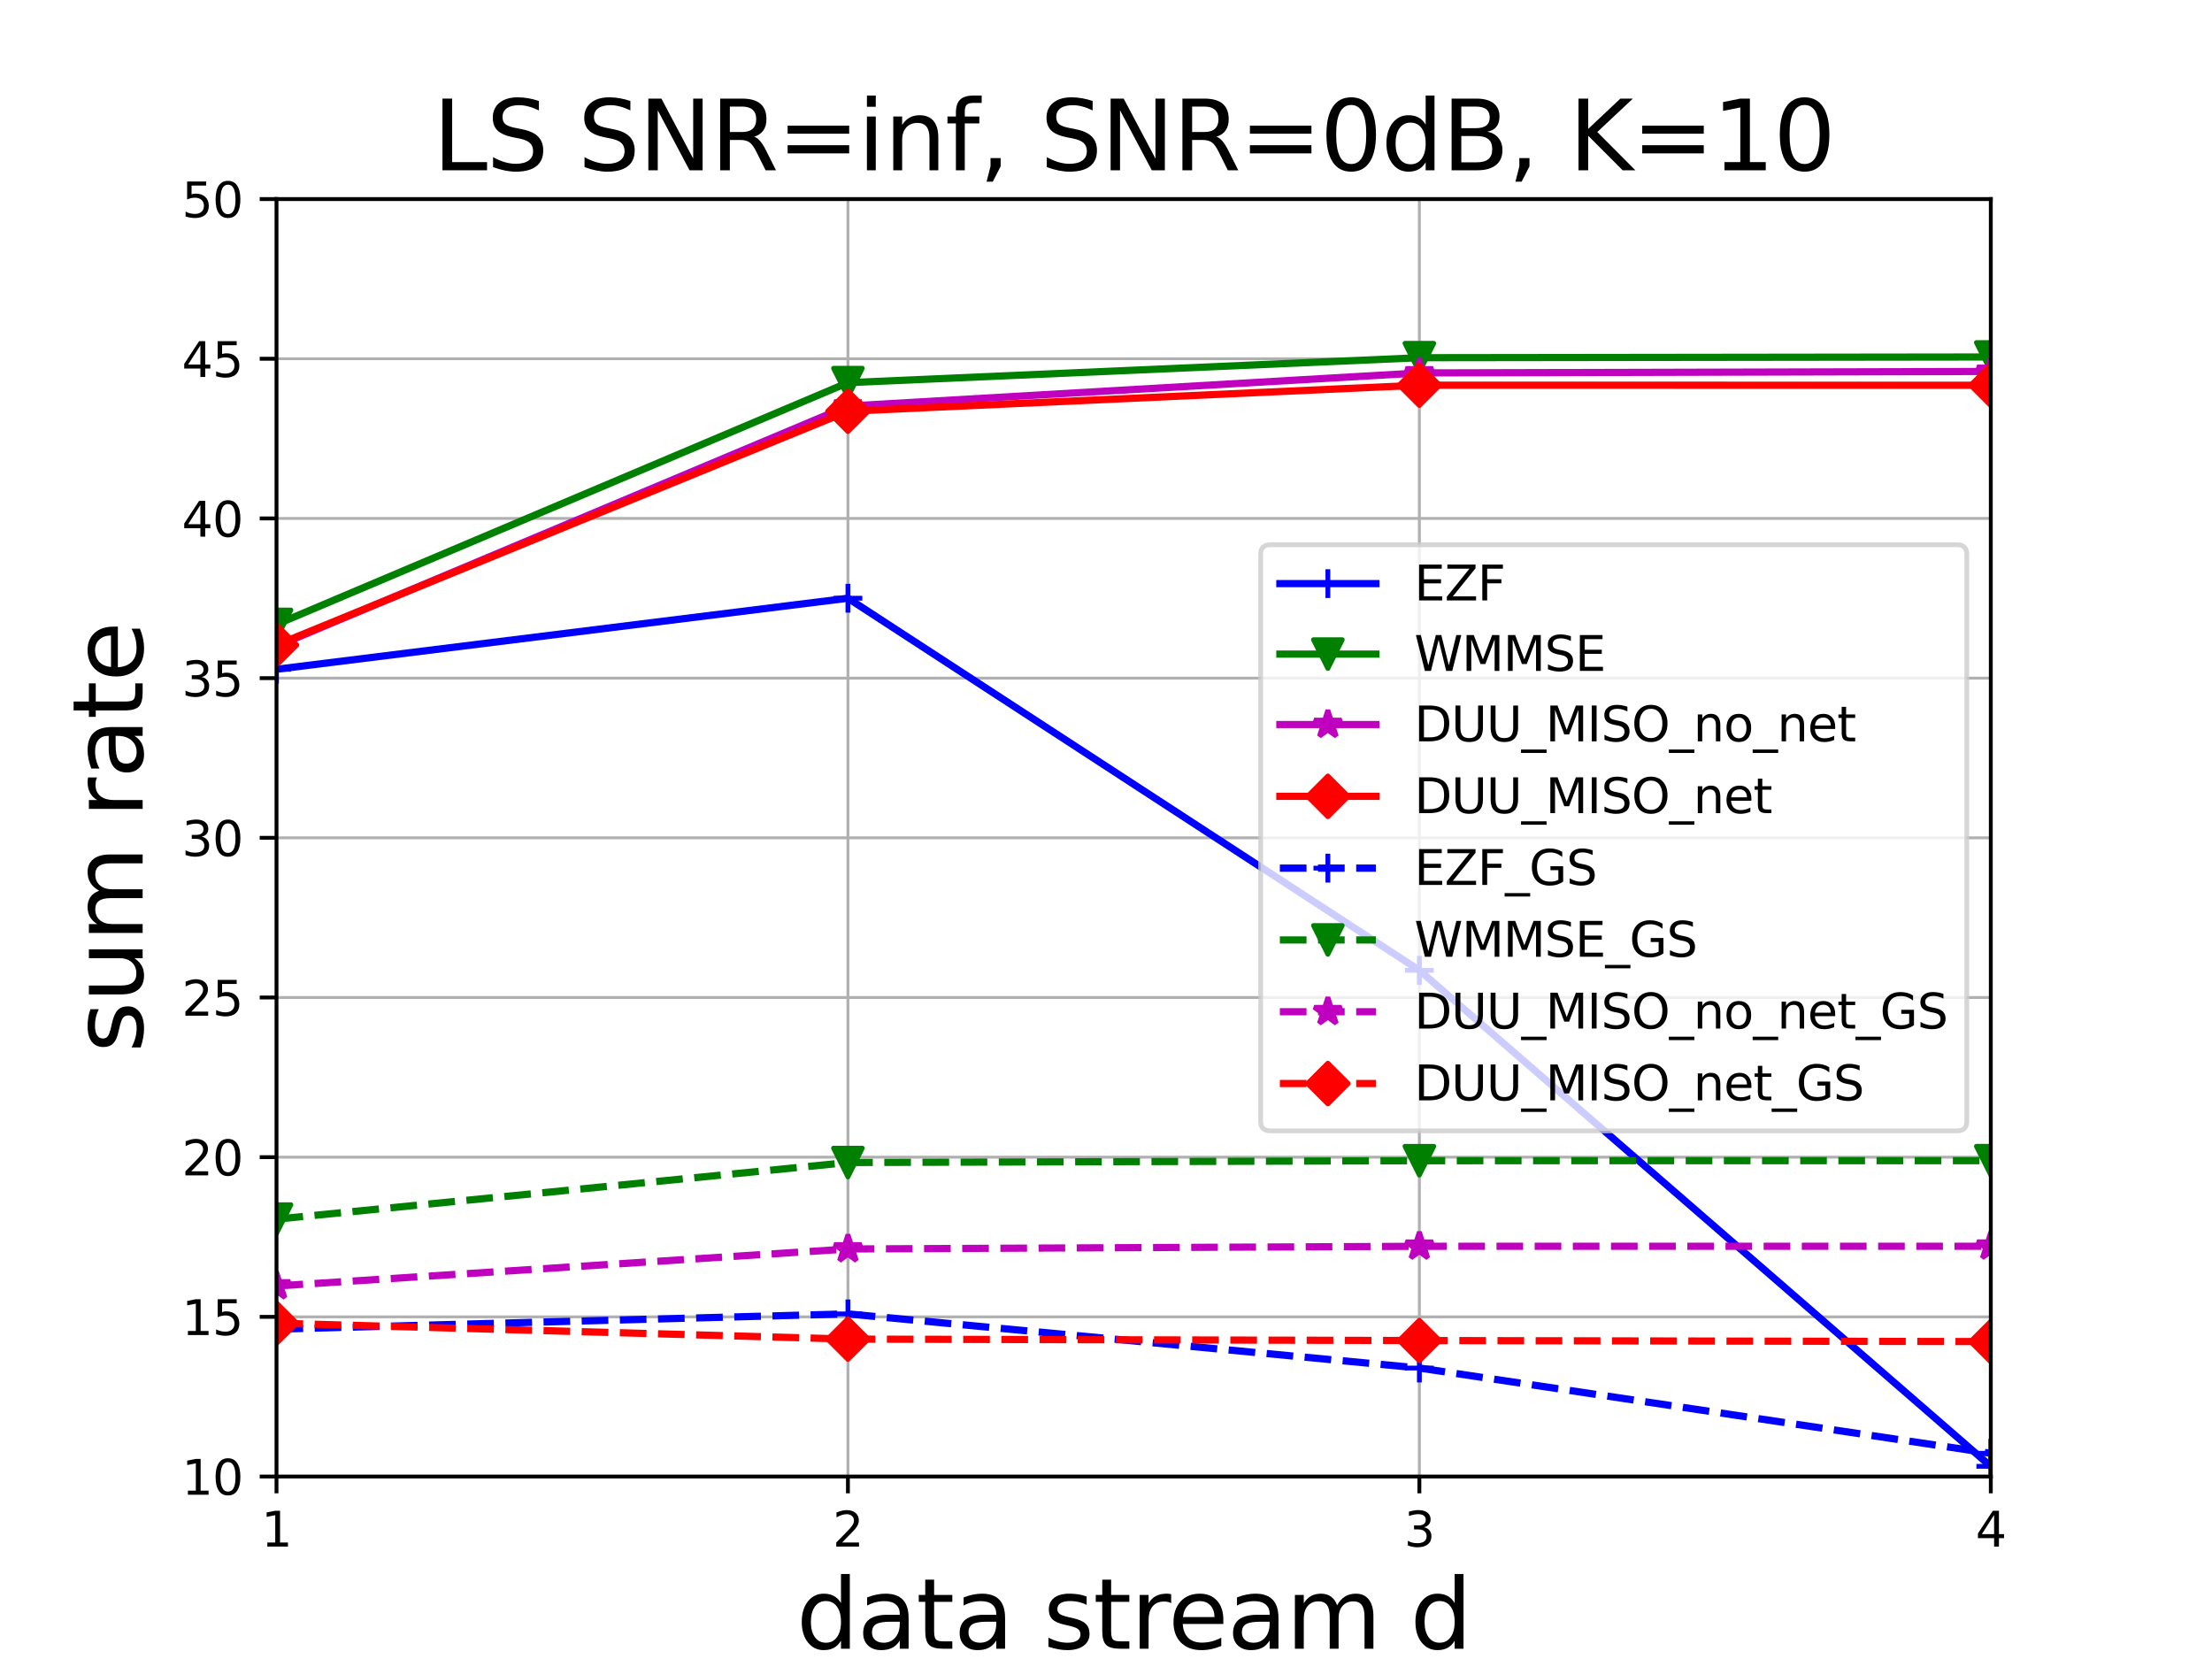 <?xml version="1.0" encoding="utf-8" standalone="no"?>
<!DOCTYPE svg PUBLIC "-//W3C//DTD SVG 1.1//EN"
  "http://www.w3.org/Graphics/SVG/1.1/DTD/svg11.dtd">
<svg height="345.6pt" version="1.1" viewBox="0 0 460.8 345.6" width="460.8pt" xmlns="http://www.w3.org/2000/svg" xmlns:xlink="http://www.w3.org/1999/xlink">
 <defs>
  <style type="text/css">*{stroke-linecap:butt;stroke-linejoin:round;}</style>
 </defs>
 <g id="figure_1">
  <g id="patch_1">
   <path d="M 0 345.6 
L 460.8 345.6 
L 460.8 0 
L 0 0 
z
" style="fill:#ffffff;"/>
  </g>
  <g id="axes_1">
   <g id="patch_2">
    <path d="M 57.6 307.584 
L 414.72 307.584 
L 414.72 41.472 
L 57.6 41.472 
z
" style="fill:#ffffff;"/>
   </g>
   <g id="matplotlib.axis_1">
    <g id="xtick_1">
     <g id="line2d_1">
      <path clip-path="url(#p58afa69b5e)" d="M 57.6 307.584 
L 57.6 41.472 
" style="fill:none;stroke:#b0b0b0;stroke-linecap:square;stroke-width:0.6;"/>
     </g>
     <g id="line2d_2">
      <defs>
       <path d="M 0 0 
L 0 3.5 
" id="m552cbff09e" style="stroke:#000000;stroke-width:0.8;"/>
      </defs>
      <g>
       <use style="stroke:#000000;stroke-width:0.8;" x="57.6" xlink:href="#m552cbff09e" y="307.584"/>
      </g>
     </g>
     <g id="text_1">
      <!-- 1 -->
      <g transform="translate(54.419 322.182)scale(0.1 -0.1)">
       <defs>
        <path d="M 794 531 
L 1825 531 
L 1825 4091 
L 703 3866 
L 703 4441 
L 1819 4666 
L 2450 4666 
L 2450 531 
L 3481 531 
L 3481 0 
L 794 0 
L 794 531 
z
" id="DejaVuSans-31" transform="scale(0.016)"/>
       </defs>
       <use xlink:href="#DejaVuSans-31"/>
      </g>
     </g>
    </g>
    <g id="xtick_2">
     <g id="line2d_3">
      <path clip-path="url(#p58afa69b5e)" d="M 176.64 307.584 
L 176.64 41.472 
" style="fill:none;stroke:#b0b0b0;stroke-linecap:square;stroke-width:0.6;"/>
     </g>
     <g id="line2d_4">
      <g>
       <use style="stroke:#000000;stroke-width:0.8;" x="176.64" xlink:href="#m552cbff09e" y="307.584"/>
      </g>
     </g>
     <g id="text_2">
      <!-- 2 -->
      <g transform="translate(173.459 322.182)scale(0.1 -0.1)">
       <defs>
        <path d="M 1228 531 
L 3431 531 
L 3431 0 
L 469 0 
L 469 531 
Q 828 903 1448 1529 
Q 2069 2156 2228 2338 
Q 2531 2678 2651 2914 
Q 2772 3150 2772 3378 
Q 2772 3750 2511 3984 
Q 2250 4219 1831 4219 
Q 1534 4219 1204 4116 
Q 875 4013 500 3803 
L 500 4441 
Q 881 4594 1212 4672 
Q 1544 4750 1819 4750 
Q 2544 4750 2975 4387 
Q 3406 4025 3406 3419 
Q 3406 3131 3298 2873 
Q 3191 2616 2906 2266 
Q 2828 2175 2409 1742 
Q 1991 1309 1228 531 
z
" id="DejaVuSans-32" transform="scale(0.016)"/>
       </defs>
       <use xlink:href="#DejaVuSans-32"/>
      </g>
     </g>
    </g>
    <g id="xtick_3">
     <g id="line2d_5">
      <path clip-path="url(#p58afa69b5e)" d="M 295.68 307.584 
L 295.68 41.472 
" style="fill:none;stroke:#b0b0b0;stroke-linecap:square;stroke-width:0.6;"/>
     </g>
     <g id="line2d_6">
      <g>
       <use style="stroke:#000000;stroke-width:0.8;" x="295.68" xlink:href="#m552cbff09e" y="307.584"/>
      </g>
     </g>
     <g id="text_3">
      <!-- 3 -->
      <g transform="translate(292.499 322.182)scale(0.1 -0.1)">
       <defs>
        <path d="M 2597 2516 
Q 3050 2419 3304 2112 
Q 3559 1806 3559 1356 
Q 3559 666 3084 287 
Q 2609 -91 1734 -91 
Q 1441 -91 1130 -33 
Q 819 25 488 141 
L 488 750 
Q 750 597 1062 519 
Q 1375 441 1716 441 
Q 2309 441 2620 675 
Q 2931 909 2931 1356 
Q 2931 1769 2642 2001 
Q 2353 2234 1838 2234 
L 1294 2234 
L 1294 2753 
L 1863 2753 
Q 2328 2753 2575 2939 
Q 2822 3125 2822 3475 
Q 2822 3834 2567 4026 
Q 2313 4219 1838 4219 
Q 1578 4219 1281 4162 
Q 984 4106 628 3988 
L 628 4550 
Q 988 4650 1302 4700 
Q 1616 4750 1894 4750 
Q 2613 4750 3031 4423 
Q 3450 4097 3450 3541 
Q 3450 3153 3228 2886 
Q 3006 2619 2597 2516 
z
" id="DejaVuSans-33" transform="scale(0.016)"/>
       </defs>
       <use xlink:href="#DejaVuSans-33"/>
      </g>
     </g>
    </g>
    <g id="xtick_4">
     <g id="line2d_7">
      <path clip-path="url(#p58afa69b5e)" d="M 414.72 307.584 
L 414.72 41.472 
" style="fill:none;stroke:#b0b0b0;stroke-linecap:square;stroke-width:0.6;"/>
     </g>
     <g id="line2d_8">
      <g>
       <use style="stroke:#000000;stroke-width:0.8;" x="414.72" xlink:href="#m552cbff09e" y="307.584"/>
      </g>
     </g>
     <g id="text_4">
      <!-- 4 -->
      <g transform="translate(411.539 322.182)scale(0.1 -0.1)">
       <defs>
        <path d="M 2419 4116 
L 825 1625 
L 2419 1625 
L 2419 4116 
z
M 2253 4666 
L 3047 4666 
L 3047 1625 
L 3713 1625 
L 3713 1100 
L 3047 1100 
L 3047 0 
L 2419 0 
L 2419 1100 
L 313 1100 
L 313 1709 
L 2253 4666 
z
" id="DejaVuSans-34" transform="scale(0.016)"/>
       </defs>
       <use xlink:href="#DejaVuSans-34"/>
      </g>
     </g>
    </g>
    <g id="text_5">
     <!-- data stream d -->
     <g transform="translate(165.893 343.459)scale(0.2 -0.2)">
      <defs>
       <path d="M 2906 2969 
L 2906 4863 
L 3481 4863 
L 3481 0 
L 2906 0 
L 2906 525 
Q 2725 213 2448 61 
Q 2172 -91 1784 -91 
Q 1150 -91 751 415 
Q 353 922 353 1747 
Q 353 2572 751 3078 
Q 1150 3584 1784 3584 
Q 2172 3584 2448 3432 
Q 2725 3281 2906 2969 
z
M 947 1747 
Q 947 1113 1208 752 
Q 1469 391 1925 391 
Q 2381 391 2643 752 
Q 2906 1113 2906 1747 
Q 2906 2381 2643 2742 
Q 2381 3103 1925 3103 
Q 1469 3103 1208 2742 
Q 947 2381 947 1747 
z
" id="DejaVuSans-64" transform="scale(0.016)"/>
       <path d="M 2194 1759 
Q 1497 1759 1228 1600 
Q 959 1441 959 1056 
Q 959 750 1161 570 
Q 1363 391 1709 391 
Q 2188 391 2477 730 
Q 2766 1069 2766 1631 
L 2766 1759 
L 2194 1759 
z
M 3341 1997 
L 3341 0 
L 2766 0 
L 2766 531 
Q 2569 213 2275 61 
Q 1981 -91 1556 -91 
Q 1019 -91 701 211 
Q 384 513 384 1019 
Q 384 1609 779 1909 
Q 1175 2209 1959 2209 
L 2766 2209 
L 2766 2266 
Q 2766 2663 2505 2880 
Q 2244 3097 1772 3097 
Q 1472 3097 1187 3025 
Q 903 2953 641 2809 
L 641 3341 
Q 956 3463 1253 3523 
Q 1550 3584 1831 3584 
Q 2591 3584 2966 3190 
Q 3341 2797 3341 1997 
z
" id="DejaVuSans-61" transform="scale(0.016)"/>
       <path d="M 1172 4494 
L 1172 3500 
L 2356 3500 
L 2356 3053 
L 1172 3053 
L 1172 1153 
Q 1172 725 1289 603 
Q 1406 481 1766 481 
L 2356 481 
L 2356 0 
L 1766 0 
Q 1100 0 847 248 
Q 594 497 594 1153 
L 594 3053 
L 172 3053 
L 172 3500 
L 594 3500 
L 594 4494 
L 1172 4494 
z
" id="DejaVuSans-74" transform="scale(0.016)"/>
       <path id="DejaVuSans-20" transform="scale(0.016)"/>
       <path d="M 2834 3397 
L 2834 2853 
Q 2591 2978 2328 3040 
Q 2066 3103 1784 3103 
Q 1356 3103 1142 2972 
Q 928 2841 928 2578 
Q 928 2378 1081 2264 
Q 1234 2150 1697 2047 
L 1894 2003 
Q 2506 1872 2764 1633 
Q 3022 1394 3022 966 
Q 3022 478 2636 193 
Q 2250 -91 1575 -91 
Q 1294 -91 989 -36 
Q 684 19 347 128 
L 347 722 
Q 666 556 975 473 
Q 1284 391 1588 391 
Q 1994 391 2212 530 
Q 2431 669 2431 922 
Q 2431 1156 2273 1281 
Q 2116 1406 1581 1522 
L 1381 1569 
Q 847 1681 609 1914 
Q 372 2147 372 2553 
Q 372 3047 722 3315 
Q 1072 3584 1716 3584 
Q 2034 3584 2315 3537 
Q 2597 3491 2834 3397 
z
" id="DejaVuSans-73" transform="scale(0.016)"/>
       <path d="M 2631 2963 
Q 2534 3019 2420 3045 
Q 2306 3072 2169 3072 
Q 1681 3072 1420 2755 
Q 1159 2438 1159 1844 
L 1159 0 
L 581 0 
L 581 3500 
L 1159 3500 
L 1159 2956 
Q 1341 3275 1631 3429 
Q 1922 3584 2338 3584 
Q 2397 3584 2469 3576 
Q 2541 3569 2628 3553 
L 2631 2963 
z
" id="DejaVuSans-72" transform="scale(0.016)"/>
       <path d="M 3597 1894 
L 3597 1613 
L 953 1613 
Q 991 1019 1311 708 
Q 1631 397 2203 397 
Q 2534 397 2845 478 
Q 3156 559 3463 722 
L 3463 178 
Q 3153 47 2828 -22 
Q 2503 -91 2169 -91 
Q 1331 -91 842 396 
Q 353 884 353 1716 
Q 353 2575 817 3079 
Q 1281 3584 2069 3584 
Q 2775 3584 3186 3129 
Q 3597 2675 3597 1894 
z
M 3022 2063 
Q 3016 2534 2758 2815 
Q 2500 3097 2075 3097 
Q 1594 3097 1305 2825 
Q 1016 2553 972 2059 
L 3022 2063 
z
" id="DejaVuSans-65" transform="scale(0.016)"/>
       <path d="M 3328 2828 
Q 3544 3216 3844 3400 
Q 4144 3584 4550 3584 
Q 5097 3584 5394 3201 
Q 5691 2819 5691 2113 
L 5691 0 
L 5113 0 
L 5113 2094 
Q 5113 2597 4934 2840 
Q 4756 3084 4391 3084 
Q 3944 3084 3684 2787 
Q 3425 2491 3425 1978 
L 3425 0 
L 2847 0 
L 2847 2094 
Q 2847 2600 2669 2842 
Q 2491 3084 2119 3084 
Q 1678 3084 1418 2786 
Q 1159 2488 1159 1978 
L 1159 0 
L 581 0 
L 581 3500 
L 1159 3500 
L 1159 2956 
Q 1356 3278 1631 3431 
Q 1906 3584 2284 3584 
Q 2666 3584 2933 3390 
Q 3200 3197 3328 2828 
z
" id="DejaVuSans-6d" transform="scale(0.016)"/>
      </defs>
      <use xlink:href="#DejaVuSans-64"/>
      <use x="63.477" xlink:href="#DejaVuSans-61"/>
      <use x="124.756" xlink:href="#DejaVuSans-74"/>
      <use x="163.965" xlink:href="#DejaVuSans-61"/>
      <use x="225.244" xlink:href="#DejaVuSans-20"/>
      <use x="257.031" xlink:href="#DejaVuSans-73"/>
      <use x="309.131" xlink:href="#DejaVuSans-74"/>
      <use x="348.34" xlink:href="#DejaVuSans-72"/>
      <use x="387.203" xlink:href="#DejaVuSans-65"/>
      <use x="448.727" xlink:href="#DejaVuSans-61"/>
      <use x="510.006" xlink:href="#DejaVuSans-6d"/>
      <use x="607.418" xlink:href="#DejaVuSans-20"/>
      <use x="639.205" xlink:href="#DejaVuSans-64"/>
     </g>
    </g>
   </g>
   <g id="matplotlib.axis_2">
    <g id="ytick_1">
     <g id="line2d_9">
      <path clip-path="url(#p58afa69b5e)" d="M 57.6 307.584 
L 414.72 307.584 
" style="fill:none;stroke:#b0b0b0;stroke-linecap:square;stroke-width:0.6;"/>
     </g>
     <g id="line2d_10">
      <defs>
       <path d="M 0 0 
L -3.5 0 
" id="m39bdedbe6e" style="stroke:#000000;stroke-width:0.8;"/>
      </defs>
      <g>
       <use style="stroke:#000000;stroke-width:0.8;" x="57.6" xlink:href="#m39bdedbe6e" y="307.584"/>
      </g>
     </g>
     <g id="text_6">
      <!-- 10 -->
      <g transform="translate(37.875 311.383)scale(0.1 -0.1)">
       <defs>
        <path d="M 2034 4250 
Q 1547 4250 1301 3770 
Q 1056 3291 1056 2328 
Q 1056 1369 1301 889 
Q 1547 409 2034 409 
Q 2525 409 2770 889 
Q 3016 1369 3016 2328 
Q 3016 3291 2770 3770 
Q 2525 4250 2034 4250 
z
M 2034 4750 
Q 2819 4750 3233 4129 
Q 3647 3509 3647 2328 
Q 3647 1150 3233 529 
Q 2819 -91 2034 -91 
Q 1250 -91 836 529 
Q 422 1150 422 2328 
Q 422 3509 836 4129 
Q 1250 4750 2034 4750 
z
" id="DejaVuSans-30" transform="scale(0.016)"/>
       </defs>
       <use xlink:href="#DejaVuSans-31"/>
       <use x="63.623" xlink:href="#DejaVuSans-30"/>
      </g>
     </g>
    </g>
    <g id="ytick_2">
     <g id="line2d_11">
      <path clip-path="url(#p58afa69b5e)" d="M 57.6 274.32 
L 414.72 274.32 
" style="fill:none;stroke:#b0b0b0;stroke-linecap:square;stroke-width:0.6;"/>
     </g>
     <g id="line2d_12">
      <g>
       <use style="stroke:#000000;stroke-width:0.8;" x="57.6" xlink:href="#m39bdedbe6e" y="274.32"/>
      </g>
     </g>
     <g id="text_7">
      <!-- 15 -->
      <g transform="translate(37.875 278.119)scale(0.1 -0.1)">
       <defs>
        <path d="M 691 4666 
L 3169 4666 
L 3169 4134 
L 1269 4134 
L 1269 2991 
Q 1406 3038 1543 3061 
Q 1681 3084 1819 3084 
Q 2600 3084 3056 2656 
Q 3513 2228 3513 1497 
Q 3513 744 3044 326 
Q 2575 -91 1722 -91 
Q 1428 -91 1123 -41 
Q 819 9 494 109 
L 494 744 
Q 775 591 1075 516 
Q 1375 441 1709 441 
Q 2250 441 2565 725 
Q 2881 1009 2881 1497 
Q 2881 1984 2565 2268 
Q 2250 2553 1709 2553 
Q 1456 2553 1204 2497 
Q 953 2441 691 2322 
L 691 4666 
z
" id="DejaVuSans-35" transform="scale(0.016)"/>
       </defs>
       <use xlink:href="#DejaVuSans-31"/>
       <use x="63.623" xlink:href="#DejaVuSans-35"/>
      </g>
     </g>
    </g>
    <g id="ytick_3">
     <g id="line2d_13">
      <path clip-path="url(#p58afa69b5e)" d="M 57.6 241.056 
L 414.72 241.056 
" style="fill:none;stroke:#b0b0b0;stroke-linecap:square;stroke-width:0.6;"/>
     </g>
     <g id="line2d_14">
      <g>
       <use style="stroke:#000000;stroke-width:0.8;" x="57.6" xlink:href="#m39bdedbe6e" y="241.056"/>
      </g>
     </g>
     <g id="text_8">
      <!-- 20 -->
      <g transform="translate(37.875 244.855)scale(0.1 -0.1)">
       <use xlink:href="#DejaVuSans-32"/>
       <use x="63.623" xlink:href="#DejaVuSans-30"/>
      </g>
     </g>
    </g>
    <g id="ytick_4">
     <g id="line2d_15">
      <path clip-path="url(#p58afa69b5e)" d="M 57.6 207.792 
L 414.72 207.792 
" style="fill:none;stroke:#b0b0b0;stroke-linecap:square;stroke-width:0.6;"/>
     </g>
     <g id="line2d_16">
      <g>
       <use style="stroke:#000000;stroke-width:0.8;" x="57.6" xlink:href="#m39bdedbe6e" y="207.792"/>
      </g>
     </g>
     <g id="text_9">
      <!-- 25 -->
      <g transform="translate(37.875 211.591)scale(0.1 -0.1)">
       <use xlink:href="#DejaVuSans-32"/>
       <use x="63.623" xlink:href="#DejaVuSans-35"/>
      </g>
     </g>
    </g>
    <g id="ytick_5">
     <g id="line2d_17">
      <path clip-path="url(#p58afa69b5e)" d="M 57.6 174.528 
L 414.72 174.528 
" style="fill:none;stroke:#b0b0b0;stroke-linecap:square;stroke-width:0.6;"/>
     </g>
     <g id="line2d_18">
      <g>
       <use style="stroke:#000000;stroke-width:0.8;" x="57.6" xlink:href="#m39bdedbe6e" y="174.528"/>
      </g>
     </g>
     <g id="text_10">
      <!-- 30 -->
      <g transform="translate(37.875 178.327)scale(0.1 -0.1)">
       <use xlink:href="#DejaVuSans-33"/>
       <use x="63.623" xlink:href="#DejaVuSans-30"/>
      </g>
     </g>
    </g>
    <g id="ytick_6">
     <g id="line2d_19">
      <path clip-path="url(#p58afa69b5e)" d="M 57.6 141.264 
L 414.72 141.264 
" style="fill:none;stroke:#b0b0b0;stroke-linecap:square;stroke-width:0.6;"/>
     </g>
     <g id="line2d_20">
      <g>
       <use style="stroke:#000000;stroke-width:0.8;" x="57.6" xlink:href="#m39bdedbe6e" y="141.264"/>
      </g>
     </g>
     <g id="text_11">
      <!-- 35 -->
      <g transform="translate(37.875 145.063)scale(0.1 -0.1)">
       <use xlink:href="#DejaVuSans-33"/>
       <use x="63.623" xlink:href="#DejaVuSans-35"/>
      </g>
     </g>
    </g>
    <g id="ytick_7">
     <g id="line2d_21">
      <path clip-path="url(#p58afa69b5e)" d="M 57.6 108 
L 414.72 108 
" style="fill:none;stroke:#b0b0b0;stroke-linecap:square;stroke-width:0.6;"/>
     </g>
     <g id="line2d_22">
      <g>
       <use style="stroke:#000000;stroke-width:0.8;" x="57.6" xlink:href="#m39bdedbe6e" y="108"/>
      </g>
     </g>
     <g id="text_12">
      <!-- 40 -->
      <g transform="translate(37.875 111.799)scale(0.1 -0.1)">
       <use xlink:href="#DejaVuSans-34"/>
       <use x="63.623" xlink:href="#DejaVuSans-30"/>
      </g>
     </g>
    </g>
    <g id="ytick_8">
     <g id="line2d_23">
      <path clip-path="url(#p58afa69b5e)" d="M 57.6 74.736 
L 414.72 74.736 
" style="fill:none;stroke:#b0b0b0;stroke-linecap:square;stroke-width:0.6;"/>
     </g>
     <g id="line2d_24">
      <g>
       <use style="stroke:#000000;stroke-width:0.8;" x="57.6" xlink:href="#m39bdedbe6e" y="74.736"/>
      </g>
     </g>
     <g id="text_13">
      <!-- 45 -->
      <g transform="translate(37.875 78.535)scale(0.1 -0.1)">
       <use xlink:href="#DejaVuSans-34"/>
       <use x="63.623" xlink:href="#DejaVuSans-35"/>
      </g>
     </g>
    </g>
    <g id="ytick_9">
     <g id="line2d_25">
      <path clip-path="url(#p58afa69b5e)" d="M 57.6 41.472 
L 414.72 41.472 
" style="fill:none;stroke:#b0b0b0;stroke-linecap:square;stroke-width:0.6;"/>
     </g>
     <g id="line2d_26">
      <g>
       <use style="stroke:#000000;stroke-width:0.8;" x="57.6" xlink:href="#m39bdedbe6e" y="41.472"/>
      </g>
     </g>
     <g id="text_14">
      <!-- 50 -->
      <g transform="translate(37.875 45.271)scale(0.1 -0.1)">
       <use xlink:href="#DejaVuSans-35"/>
       <use x="63.623" xlink:href="#DejaVuSans-30"/>
      </g>
     </g>
    </g>
    <g id="text_15">
     <!-- sum rate -->
     <g transform="translate(29.716 219.306)rotate(-90)scale(0.2 -0.2)">
      <defs>
       <path d="M 544 1381 
L 544 3500 
L 1119 3500 
L 1119 1403 
Q 1119 906 1312 657 
Q 1506 409 1894 409 
Q 2359 409 2629 706 
Q 2900 1003 2900 1516 
L 2900 3500 
L 3475 3500 
L 3475 0 
L 2900 0 
L 2900 538 
Q 2691 219 2414 64 
Q 2138 -91 1772 -91 
Q 1169 -91 856 284 
Q 544 659 544 1381 
z
M 1991 3584 
L 1991 3584 
z
" id="DejaVuSans-75" transform="scale(0.016)"/>
      </defs>
      <use xlink:href="#DejaVuSans-73"/>
      <use x="52.1" xlink:href="#DejaVuSans-75"/>
      <use x="115.479" xlink:href="#DejaVuSans-6d"/>
      <use x="212.891" xlink:href="#DejaVuSans-20"/>
      <use x="244.678" xlink:href="#DejaVuSans-72"/>
      <use x="285.791" xlink:href="#DejaVuSans-61"/>
      <use x="347.07" xlink:href="#DejaVuSans-74"/>
      <use x="386.279" xlink:href="#DejaVuSans-65"/>
     </g>
    </g>
   </g>
   <g id="line2d_27">
    <path clip-path="url(#p58afa69b5e)" d="M 57.6 139.419 
L 176.64 124.621 
L 295.68 202.131 
L 414.72 305.462 
" style="fill:none;stroke:#0000ff;stroke-linecap:square;stroke-width:1.5;"/>
    <defs>
     <path d="M -3 0 
L 3 0 
M 0 3 
L 0 -3 
" id="m91f95b835c" style="stroke:#0000ff;"/>
    </defs>
    <g clip-path="url(#p58afa69b5e)">
     <use style="fill:#0000ff;stroke:#0000ff;" x="57.6" xlink:href="#m91f95b835c" y="139.419"/>
     <use style="fill:#0000ff;stroke:#0000ff;" x="176.64" xlink:href="#m91f95b835c" y="124.621"/>
     <use style="fill:#0000ff;stroke:#0000ff;" x="295.68" xlink:href="#m91f95b835c" y="202.131"/>
     <use style="fill:#0000ff;stroke:#0000ff;" x="414.72" xlink:href="#m91f95b835c" y="305.462"/>
    </g>
   </g>
   <g id="line2d_28">
    <path clip-path="url(#p58afa69b5e)" d="M 57.6 130.08 
L 176.64 79.713 
L 295.68 74.516 
L 414.72 74.364 
" style="fill:none;stroke:#008000;stroke-linecap:square;stroke-width:1.5;"/>
    <defs>
     <path d="M -0 3 
L 3 -3 
L -3 -3 
z
" id="mf985896749" style="stroke:#008000;stroke-linejoin:miter;"/>
    </defs>
    <g clip-path="url(#p58afa69b5e)">
     <use style="fill:#008000;stroke:#008000;stroke-linejoin:miter;" x="57.6" xlink:href="#mf985896749" y="130.08"/>
     <use style="fill:#008000;stroke:#008000;stroke-linejoin:miter;" x="176.64" xlink:href="#mf985896749" y="79.713"/>
     <use style="fill:#008000;stroke:#008000;stroke-linejoin:miter;" x="295.68" xlink:href="#mf985896749" y="74.516"/>
     <use style="fill:#008000;stroke:#008000;stroke-linejoin:miter;" x="414.72" xlink:href="#mf985896749" y="74.364"/>
    </g>
   </g>
   <g id="line2d_29">
    <path clip-path="url(#p58afa69b5e)" d="M 57.6 134.632 
L 176.64 84.588 
L 295.68 77.687 
L 414.72 77.38 
" style="fill:none;stroke:#bf00bf;stroke-linecap:square;stroke-width:1.5;"/>
    <defs>
     <path d="M 0 -3 
L -0.674 -0.927 
L -2.853 -0.927 
L -1.09 0.354 
L -1.763 2.427 
L -0 1.146 
L 1.763 2.427 
L 1.09 0.354 
L 2.853 -0.927 
L 0.674 -0.927 
z
" id="meedc4607a5" style="stroke:#bf00bf;stroke-linejoin:bevel;"/>
    </defs>
    <g clip-path="url(#p58afa69b5e)">
     <use style="fill:#bf00bf;stroke:#bf00bf;stroke-linejoin:bevel;" x="57.6" xlink:href="#meedc4607a5" y="134.632"/>
     <use style="fill:#bf00bf;stroke:#bf00bf;stroke-linejoin:bevel;" x="176.64" xlink:href="#meedc4607a5" y="84.588"/>
     <use style="fill:#bf00bf;stroke:#bf00bf;stroke-linejoin:bevel;" x="295.68" xlink:href="#meedc4607a5" y="77.687"/>
     <use style="fill:#bf00bf;stroke:#bf00bf;stroke-linejoin:bevel;" x="414.72" xlink:href="#meedc4607a5" y="77.38"/>
    </g>
   </g>
   <g id="line2d_30">
    <path clip-path="url(#p58afa69b5e)" d="M 57.6 134.368 
L 176.64 85.667 
L 295.68 80.24 
L 414.72 80.254 
" style="fill:none;stroke:#ff0000;stroke-linecap:square;stroke-width:1.5;"/>
    <defs>
     <path d="M -0 4.243 
L 4.243 0 
L 0 -4.243 
L -4.243 -0 
z
" id="m50929dcb4e" style="stroke:#ff0000;stroke-linejoin:miter;"/>
    </defs>
    <g clip-path="url(#p58afa69b5e)">
     <use style="fill:#ff0000;stroke:#ff0000;stroke-linejoin:miter;" x="57.6" xlink:href="#m50929dcb4e" y="134.368"/>
     <use style="fill:#ff0000;stroke:#ff0000;stroke-linejoin:miter;" x="176.64" xlink:href="#m50929dcb4e" y="85.667"/>
     <use style="fill:#ff0000;stroke:#ff0000;stroke-linejoin:miter;" x="295.68" xlink:href="#m50929dcb4e" y="80.24"/>
     <use style="fill:#ff0000;stroke:#ff0000;stroke-linejoin:miter;" x="414.72" xlink:href="#m50929dcb4e" y="80.254"/>
    </g>
   </g>
   <g id="line2d_31">
    <path clip-path="url(#p58afa69b5e)" d="M 57.6 276.888 
L 176.64 273.709 
L 295.68 284.986 
L 414.72 302.753 
" style="fill:none;stroke:#0000ff;stroke-dasharray:5.55,2.4;stroke-dashoffset:0;stroke-width:1.5;"/>
    <g clip-path="url(#p58afa69b5e)">
     <use style="fill:#0000ff;stroke:#0000ff;" x="57.6" xlink:href="#m91f95b835c" y="276.888"/>
     <use style="fill:#0000ff;stroke:#0000ff;" x="176.64" xlink:href="#m91f95b835c" y="273.709"/>
     <use style="fill:#0000ff;stroke:#0000ff;" x="295.68" xlink:href="#m91f95b835c" y="284.986"/>
     <use style="fill:#0000ff;stroke:#0000ff;" x="414.72" xlink:href="#m91f95b835c" y="302.753"/>
    </g>
   </g>
   <g id="line2d_32">
    <path clip-path="url(#p58afa69b5e)" d="M 57.6 253.965 
L 176.64 242.176 
L 295.68 241.797 
L 414.72 241.793 
" style="fill:none;stroke:#008000;stroke-dasharray:5.55,2.4;stroke-dashoffset:0;stroke-width:1.5;"/>
    <g clip-path="url(#p58afa69b5e)">
     <use style="fill:#008000;stroke:#008000;stroke-linejoin:miter;" x="57.6" xlink:href="#mf985896749" y="253.965"/>
     <use style="fill:#008000;stroke:#008000;stroke-linejoin:miter;" x="176.64" xlink:href="#mf985896749" y="242.176"/>
     <use style="fill:#008000;stroke:#008000;stroke-linejoin:miter;" x="295.68" xlink:href="#mf985896749" y="241.797"/>
     <use style="fill:#008000;stroke:#008000;stroke-linejoin:miter;" x="414.72" xlink:href="#mf985896749" y="241.793"/>
    </g>
   </g>
   <g id="line2d_33">
    <path clip-path="url(#p58afa69b5e)" d="M 57.6 267.892 
L 176.64 260.186 
L 295.68 259.627 
L 414.72 259.616 
" style="fill:none;stroke:#bf00bf;stroke-dasharray:5.55,2.4;stroke-dashoffset:0;stroke-width:1.5;"/>
    <g clip-path="url(#p58afa69b5e)">
     <use style="fill:#bf00bf;stroke:#bf00bf;stroke-linejoin:bevel;" x="57.6" xlink:href="#meedc4607a5" y="267.892"/>
     <use style="fill:#bf00bf;stroke:#bf00bf;stroke-linejoin:bevel;" x="176.64" xlink:href="#meedc4607a5" y="260.186"/>
     <use style="fill:#bf00bf;stroke:#bf00bf;stroke-linejoin:bevel;" x="295.68" xlink:href="#meedc4607a5" y="259.627"/>
     <use style="fill:#bf00bf;stroke:#bf00bf;stroke-linejoin:bevel;" x="414.72" xlink:href="#meedc4607a5" y="259.616"/>
    </g>
   </g>
   <g id="line2d_34">
    <path clip-path="url(#p58afa69b5e)" d="M 57.6 275.642 
L 176.64 278.957 
L 295.68 279.256 
L 414.72 279.475 
" style="fill:none;stroke:#ff0000;stroke-dasharray:5.55,2.4;stroke-dashoffset:0;stroke-width:1.5;"/>
    <g clip-path="url(#p58afa69b5e)">
     <use style="fill:#ff0000;stroke:#ff0000;stroke-linejoin:miter;" x="57.6" xlink:href="#m50929dcb4e" y="275.642"/>
     <use style="fill:#ff0000;stroke:#ff0000;stroke-linejoin:miter;" x="176.64" xlink:href="#m50929dcb4e" y="278.957"/>
     <use style="fill:#ff0000;stroke:#ff0000;stroke-linejoin:miter;" x="295.68" xlink:href="#m50929dcb4e" y="279.256"/>
     <use style="fill:#ff0000;stroke:#ff0000;stroke-linejoin:miter;" x="414.72" xlink:href="#m50929dcb4e" y="279.475"/>
    </g>
   </g>
   <g id="patch_3">
    <path d="M 57.6 307.584 
L 57.6 41.472 
" style="fill:none;stroke:#000000;stroke-linecap:square;stroke-linejoin:miter;stroke-width:0.8;"/>
   </g>
   <g id="patch_4">
    <path d="M 414.72 307.584 
L 414.72 41.472 
" style="fill:none;stroke:#000000;stroke-linecap:square;stroke-linejoin:miter;stroke-width:0.8;"/>
   </g>
   <g id="patch_5">
    <path d="M 57.6 307.584 
L 414.72 307.584 
" style="fill:none;stroke:#000000;stroke-linecap:square;stroke-linejoin:miter;stroke-width:0.8;"/>
   </g>
   <g id="patch_6">
    <path d="M 57.6 41.472 
L 414.72 41.472 
" style="fill:none;stroke:#000000;stroke-linecap:square;stroke-linejoin:miter;stroke-width:0.8;"/>
   </g>
   <g id="text_16">
    <!-- LS SNR=inf, SNR=0dB, K=10 -->
    <g transform="translate(90.163 35.472)scale(0.2 -0.2)">
     <defs>
      <path d="M 628 4666 
L 1259 4666 
L 1259 531 
L 3531 531 
L 3531 0 
L 628 0 
L 628 4666 
z
" id="DejaVuSans-4c" transform="scale(0.016)"/>
      <path d="M 3425 4513 
L 3425 3897 
Q 3066 4069 2747 4153 
Q 2428 4238 2131 4238 
Q 1616 4238 1336 4038 
Q 1056 3838 1056 3469 
Q 1056 3159 1242 3001 
Q 1428 2844 1947 2747 
L 2328 2669 
Q 3034 2534 3370 2195 
Q 3706 1856 3706 1288 
Q 3706 609 3251 259 
Q 2797 -91 1919 -91 
Q 1588 -91 1214 -16 
Q 841 59 441 206 
L 441 856 
Q 825 641 1194 531 
Q 1563 422 1919 422 
Q 2459 422 2753 634 
Q 3047 847 3047 1241 
Q 3047 1584 2836 1778 
Q 2625 1972 2144 2069 
L 1759 2144 
Q 1053 2284 737 2584 
Q 422 2884 422 3419 
Q 422 4038 858 4394 
Q 1294 4750 2059 4750 
Q 2388 4750 2728 4690 
Q 3069 4631 3425 4513 
z
" id="DejaVuSans-53" transform="scale(0.016)"/>
      <path d="M 628 4666 
L 1478 4666 
L 3547 763 
L 3547 4666 
L 4159 4666 
L 4159 0 
L 3309 0 
L 1241 3903 
L 1241 0 
L 628 0 
L 628 4666 
z
" id="DejaVuSans-4e" transform="scale(0.016)"/>
      <path d="M 2841 2188 
Q 3044 2119 3236 1894 
Q 3428 1669 3622 1275 
L 4263 0 
L 3584 0 
L 2988 1197 
Q 2756 1666 2539 1819 
Q 2322 1972 1947 1972 
L 1259 1972 
L 1259 0 
L 628 0 
L 628 4666 
L 2053 4666 
Q 2853 4666 3247 4331 
Q 3641 3997 3641 3322 
Q 3641 2881 3436 2590 
Q 3231 2300 2841 2188 
z
M 1259 4147 
L 1259 2491 
L 2053 2491 
Q 2509 2491 2742 2702 
Q 2975 2913 2975 3322 
Q 2975 3731 2742 3939 
Q 2509 4147 2053 4147 
L 1259 4147 
z
" id="DejaVuSans-52" transform="scale(0.016)"/>
      <path d="M 678 2906 
L 4684 2906 
L 4684 2381 
L 678 2381 
L 678 2906 
z
M 678 1631 
L 4684 1631 
L 4684 1100 
L 678 1100 
L 678 1631 
z
" id="DejaVuSans-3d" transform="scale(0.016)"/>
      <path d="M 603 3500 
L 1178 3500 
L 1178 0 
L 603 0 
L 603 3500 
z
M 603 4863 
L 1178 4863 
L 1178 4134 
L 603 4134 
L 603 4863 
z
" id="DejaVuSans-69" transform="scale(0.016)"/>
      <path d="M 3513 2113 
L 3513 0 
L 2938 0 
L 2938 2094 
Q 2938 2591 2744 2837 
Q 2550 3084 2163 3084 
Q 1697 3084 1428 2787 
Q 1159 2491 1159 1978 
L 1159 0 
L 581 0 
L 581 3500 
L 1159 3500 
L 1159 2956 
Q 1366 3272 1645 3428 
Q 1925 3584 2291 3584 
Q 2894 3584 3203 3211 
Q 3513 2838 3513 2113 
z
" id="DejaVuSans-6e" transform="scale(0.016)"/>
      <path d="M 2375 4863 
L 2375 4384 
L 1825 4384 
Q 1516 4384 1395 4259 
Q 1275 4134 1275 3809 
L 1275 3500 
L 2222 3500 
L 2222 3053 
L 1275 3053 
L 1275 0 
L 697 0 
L 697 3053 
L 147 3053 
L 147 3500 
L 697 3500 
L 697 3744 
Q 697 4328 969 4595 
Q 1241 4863 1831 4863 
L 2375 4863 
z
" id="DejaVuSans-66" transform="scale(0.016)"/>
      <path d="M 750 794 
L 1409 794 
L 1409 256 
L 897 -744 
L 494 -744 
L 750 256 
L 750 794 
z
" id="DejaVuSans-2c" transform="scale(0.016)"/>
      <path d="M 1259 2228 
L 1259 519 
L 2272 519 
Q 2781 519 3026 730 
Q 3272 941 3272 1375 
Q 3272 1813 3026 2020 
Q 2781 2228 2272 2228 
L 1259 2228 
z
M 1259 4147 
L 1259 2741 
L 2194 2741 
Q 2656 2741 2882 2914 
Q 3109 3088 3109 3444 
Q 3109 3797 2882 3972 
Q 2656 4147 2194 4147 
L 1259 4147 
z
M 628 4666 
L 2241 4666 
Q 2963 4666 3353 4366 
Q 3744 4066 3744 3513 
Q 3744 3084 3544 2831 
Q 3344 2578 2956 2516 
Q 3422 2416 3680 2098 
Q 3938 1781 3938 1306 
Q 3938 681 3513 340 
Q 3088 0 2303 0 
L 628 0 
L 628 4666 
z
" id="DejaVuSans-42" transform="scale(0.016)"/>
      <path d="M 628 4666 
L 1259 4666 
L 1259 2694 
L 3353 4666 
L 4166 4666 
L 1850 2491 
L 4331 0 
L 3500 0 
L 1259 2247 
L 1259 0 
L 628 0 
L 628 4666 
z
" id="DejaVuSans-4b" transform="scale(0.016)"/>
     </defs>
     <use xlink:href="#DejaVuSans-4c"/>
     <use x="55.713" xlink:href="#DejaVuSans-53"/>
     <use x="119.189" xlink:href="#DejaVuSans-20"/>
     <use x="150.977" xlink:href="#DejaVuSans-53"/>
     <use x="214.453" xlink:href="#DejaVuSans-4e"/>
     <use x="289.258" xlink:href="#DejaVuSans-52"/>
     <use x="358.74" xlink:href="#DejaVuSans-3d"/>
     <use x="442.529" xlink:href="#DejaVuSans-69"/>
     <use x="470.312" xlink:href="#DejaVuSans-6e"/>
     <use x="533.691" xlink:href="#DejaVuSans-66"/>
     <use x="568.896" xlink:href="#DejaVuSans-2c"/>
     <use x="600.684" xlink:href="#DejaVuSans-20"/>
     <use x="632.471" xlink:href="#DejaVuSans-53"/>
     <use x="695.947" xlink:href="#DejaVuSans-4e"/>
     <use x="770.752" xlink:href="#DejaVuSans-52"/>
     <use x="840.234" xlink:href="#DejaVuSans-3d"/>
     <use x="924.023" xlink:href="#DejaVuSans-30"/>
     <use x="987.646" xlink:href="#DejaVuSans-64"/>
     <use x="1051.123" xlink:href="#DejaVuSans-42"/>
     <use x="1119.727" xlink:href="#DejaVuSans-2c"/>
     <use x="1151.514" xlink:href="#DejaVuSans-20"/>
     <use x="1183.301" xlink:href="#DejaVuSans-4b"/>
     <use x="1248.877" xlink:href="#DejaVuSans-3d"/>
     <use x="1332.666" xlink:href="#DejaVuSans-31"/>
     <use x="1396.289" xlink:href="#DejaVuSans-30"/>
    </g>
   </g>
   <g id="legend_1">
    <g id="patch_7">
     <path d="M 264.62 235.575 
L 407.72 235.575 
Q 409.72 235.575 409.72 233.575 
L 409.72 115.481 
Q 409.72 113.481 407.72 113.481 
L 264.62 113.481 
Q 262.62 113.481 262.62 115.481 
L 262.62 233.575 
Q 262.62 235.575 264.62 235.575 
z
" style="fill:#ffffff;opacity:0.8;stroke:#cccccc;stroke-linejoin:miter;"/>
    </g>
    <g id="line2d_35">
     <path d="M 266.62 121.58 
L 286.62 121.58 
" style="fill:none;stroke:#0000ff;stroke-linecap:square;stroke-width:1.5;"/>
    </g>
    <g id="line2d_36">
     <g>
      <use style="fill:#0000ff;stroke:#0000ff;" x="276.62" xlink:href="#m91f95b835c" y="121.58"/>
     </g>
    </g>
    <g id="text_17">
     <!-- EZF -->
     <g transform="translate(294.62 125.08)scale(0.1 -0.1)">
      <defs>
       <path d="M 628 4666 
L 3578 4666 
L 3578 4134 
L 1259 4134 
L 1259 2753 
L 3481 2753 
L 3481 2222 
L 1259 2222 
L 1259 531 
L 3634 531 
L 3634 0 
L 628 0 
L 628 4666 
z
" id="DejaVuSans-45" transform="scale(0.016)"/>
       <path d="M 359 4666 
L 4025 4666 
L 4025 4184 
L 1075 531 
L 4097 531 
L 4097 0 
L 288 0 
L 288 481 
L 3238 4134 
L 359 4134 
L 359 4666 
z
" id="DejaVuSans-5a" transform="scale(0.016)"/>
       <path d="M 628 4666 
L 3309 4666 
L 3309 4134 
L 1259 4134 
L 1259 2759 
L 3109 2759 
L 3109 2228 
L 1259 2228 
L 1259 0 
L 628 0 
L 628 4666 
z
" id="DejaVuSans-46" transform="scale(0.016)"/>
      </defs>
      <use xlink:href="#DejaVuSans-45"/>
      <use x="63.184" xlink:href="#DejaVuSans-5a"/>
      <use x="131.689" xlink:href="#DejaVuSans-46"/>
     </g>
    </g>
    <g id="line2d_37">
     <path d="M 266.62 136.258 
L 286.62 136.258 
" style="fill:none;stroke:#008000;stroke-linecap:square;stroke-width:1.5;"/>
    </g>
    <g id="line2d_38">
     <g>
      <use style="fill:#008000;stroke:#008000;stroke-linejoin:miter;" x="276.62" xlink:href="#mf985896749" y="136.258"/>
     </g>
    </g>
    <g id="text_18">
     <!-- WMMSE -->
     <g transform="translate(294.62 139.758)scale(0.1 -0.1)">
      <defs>
       <path d="M 213 4666 
L 850 4666 
L 1831 722 
L 2809 4666 
L 3519 4666 
L 4500 722 
L 5478 4666 
L 6119 4666 
L 4947 0 
L 4153 0 
L 3169 4050 
L 2175 0 
L 1381 0 
L 213 4666 
z
" id="DejaVuSans-57" transform="scale(0.016)"/>
       <path d="M 628 4666 
L 1569 4666 
L 2759 1491 
L 3956 4666 
L 4897 4666 
L 4897 0 
L 4281 0 
L 4281 4097 
L 3078 897 
L 2444 897 
L 1241 4097 
L 1241 0 
L 628 0 
L 628 4666 
z
" id="DejaVuSans-4d" transform="scale(0.016)"/>
      </defs>
      <use xlink:href="#DejaVuSans-57"/>
      <use x="98.877" xlink:href="#DejaVuSans-4d"/>
      <use x="185.156" xlink:href="#DejaVuSans-4d"/>
      <use x="271.436" xlink:href="#DejaVuSans-53"/>
      <use x="334.912" xlink:href="#DejaVuSans-45"/>
     </g>
    </g>
    <g id="line2d_39">
     <path d="M 266.62 150.936 
L 286.62 150.936 
" style="fill:none;stroke:#bf00bf;stroke-linecap:square;stroke-width:1.5;"/>
    </g>
    <g id="line2d_40">
     <g>
      <use style="fill:#bf00bf;stroke:#bf00bf;stroke-linejoin:bevel;" x="276.62" xlink:href="#meedc4607a5" y="150.936"/>
     </g>
    </g>
    <g id="text_19">
     <!-- DUU_MISO_no_net -->
     <g transform="translate(294.62 154.436)scale(0.1 -0.1)">
      <defs>
       <path d="M 1259 4147 
L 1259 519 
L 2022 519 
Q 2988 519 3436 956 
Q 3884 1394 3884 2338 
Q 3884 3275 3436 3711 
Q 2988 4147 2022 4147 
L 1259 4147 
z
M 628 4666 
L 1925 4666 
Q 3281 4666 3915 4102 
Q 4550 3538 4550 2338 
Q 4550 1131 3912 565 
Q 3275 0 1925 0 
L 628 0 
L 628 4666 
z
" id="DejaVuSans-44" transform="scale(0.016)"/>
       <path d="M 556 4666 
L 1191 4666 
L 1191 1831 
Q 1191 1081 1462 751 
Q 1734 422 2344 422 
Q 2950 422 3222 751 
Q 3494 1081 3494 1831 
L 3494 4666 
L 4128 4666 
L 4128 1753 
Q 4128 841 3676 375 
Q 3225 -91 2344 -91 
Q 1459 -91 1007 375 
Q 556 841 556 1753 
L 556 4666 
z
" id="DejaVuSans-55" transform="scale(0.016)"/>
       <path d="M 3263 -1063 
L 3263 -1509 
L -63 -1509 
L -63 -1063 
L 3263 -1063 
z
" id="DejaVuSans-5f" transform="scale(0.016)"/>
       <path d="M 628 4666 
L 1259 4666 
L 1259 0 
L 628 0 
L 628 4666 
z
" id="DejaVuSans-49" transform="scale(0.016)"/>
       <path d="M 2522 4238 
Q 1834 4238 1429 3725 
Q 1025 3213 1025 2328 
Q 1025 1447 1429 934 
Q 1834 422 2522 422 
Q 3209 422 3611 934 
Q 4013 1447 4013 2328 
Q 4013 3213 3611 3725 
Q 3209 4238 2522 4238 
z
M 2522 4750 
Q 3503 4750 4090 4092 
Q 4678 3434 4678 2328 
Q 4678 1225 4090 567 
Q 3503 -91 2522 -91 
Q 1538 -91 948 565 
Q 359 1222 359 2328 
Q 359 3434 948 4092 
Q 1538 4750 2522 4750 
z
" id="DejaVuSans-4f" transform="scale(0.016)"/>
       <path d="M 1959 3097 
Q 1497 3097 1228 2736 
Q 959 2375 959 1747 
Q 959 1119 1226 758 
Q 1494 397 1959 397 
Q 2419 397 2687 759 
Q 2956 1122 2956 1747 
Q 2956 2369 2687 2733 
Q 2419 3097 1959 3097 
z
M 1959 3584 
Q 2709 3584 3137 3096 
Q 3566 2609 3566 1747 
Q 3566 888 3137 398 
Q 2709 -91 1959 -91 
Q 1206 -91 779 398 
Q 353 888 353 1747 
Q 353 2609 779 3096 
Q 1206 3584 1959 3584 
z
" id="DejaVuSans-6f" transform="scale(0.016)"/>
      </defs>
      <use xlink:href="#DejaVuSans-44"/>
      <use x="77.002" xlink:href="#DejaVuSans-55"/>
      <use x="150.195" xlink:href="#DejaVuSans-55"/>
      <use x="223.389" xlink:href="#DejaVuSans-5f"/>
      <use x="273.389" xlink:href="#DejaVuSans-4d"/>
      <use x="359.668" xlink:href="#DejaVuSans-49"/>
      <use x="389.16" xlink:href="#DejaVuSans-53"/>
      <use x="452.637" xlink:href="#DejaVuSans-4f"/>
      <use x="531.348" xlink:href="#DejaVuSans-5f"/>
      <use x="581.348" xlink:href="#DejaVuSans-6e"/>
      <use x="644.727" xlink:href="#DejaVuSans-6f"/>
      <use x="705.908" xlink:href="#DejaVuSans-5f"/>
      <use x="755.908" xlink:href="#DejaVuSans-6e"/>
      <use x="819.287" xlink:href="#DejaVuSans-65"/>
      <use x="880.811" xlink:href="#DejaVuSans-74"/>
     </g>
    </g>
    <g id="line2d_41">
     <path d="M 266.62 165.892 
L 286.62 165.892 
" style="fill:none;stroke:#ff0000;stroke-linecap:square;stroke-width:1.5;"/>
    </g>
    <g id="line2d_42">
     <g>
      <use style="fill:#ff0000;stroke:#ff0000;stroke-linejoin:miter;" x="276.62" xlink:href="#m50929dcb4e" y="165.892"/>
     </g>
    </g>
    <g id="text_20">
     <!-- DUU_MISO_net -->
     <g transform="translate(294.62 169.392)scale(0.1 -0.1)">
      <use xlink:href="#DejaVuSans-44"/>
      <use x="77.002" xlink:href="#DejaVuSans-55"/>
      <use x="150.195" xlink:href="#DejaVuSans-55"/>
      <use x="223.389" xlink:href="#DejaVuSans-5f"/>
      <use x="273.389" xlink:href="#DejaVuSans-4d"/>
      <use x="359.668" xlink:href="#DejaVuSans-49"/>
      <use x="389.16" xlink:href="#DejaVuSans-53"/>
      <use x="452.637" xlink:href="#DejaVuSans-4f"/>
      <use x="531.348" xlink:href="#DejaVuSans-5f"/>
      <use x="581.348" xlink:href="#DejaVuSans-6e"/>
      <use x="644.727" xlink:href="#DejaVuSans-65"/>
      <use x="706.25" xlink:href="#DejaVuSans-74"/>
     </g>
    </g>
    <g id="line2d_43">
     <path d="M 266.62 180.848 
L 286.62 180.848 
" style="fill:none;stroke:#0000ff;stroke-dasharray:5.55,2.4;stroke-dashoffset:0;stroke-width:1.5;"/>
    </g>
    <g id="line2d_44">
     <g>
      <use style="fill:#0000ff;stroke:#0000ff;" x="276.62" xlink:href="#m91f95b835c" y="180.848"/>
     </g>
    </g>
    <g id="text_21">
     <!-- EZF_GS -->
     <g transform="translate(294.62 184.348)scale(0.1 -0.1)">
      <defs>
       <path d="M 3809 666 
L 3809 1919 
L 2778 1919 
L 2778 2438 
L 4434 2438 
L 4434 434 
Q 4069 175 3628 42 
Q 3188 -91 2688 -91 
Q 1594 -91 976 548 
Q 359 1188 359 2328 
Q 359 3472 976 4111 
Q 1594 4750 2688 4750 
Q 3144 4750 3555 4637 
Q 3966 4525 4313 4306 
L 4313 3634 
Q 3963 3931 3569 4081 
Q 3175 4231 2741 4231 
Q 1884 4231 1454 3753 
Q 1025 3275 1025 2328 
Q 1025 1384 1454 906 
Q 1884 428 2741 428 
Q 3075 428 3337 486 
Q 3600 544 3809 666 
z
" id="DejaVuSans-47" transform="scale(0.016)"/>
      </defs>
      <use xlink:href="#DejaVuSans-45"/>
      <use x="63.184" xlink:href="#DejaVuSans-5a"/>
      <use x="131.689" xlink:href="#DejaVuSans-46"/>
      <use x="189.209" xlink:href="#DejaVuSans-5f"/>
      <use x="239.209" xlink:href="#DejaVuSans-47"/>
      <use x="316.699" xlink:href="#DejaVuSans-53"/>
     </g>
    </g>
    <g id="line2d_45">
     <path d="M 266.62 195.805 
L 286.62 195.805 
" style="fill:none;stroke:#008000;stroke-dasharray:5.55,2.4;stroke-dashoffset:0;stroke-width:1.5;"/>
    </g>
    <g id="line2d_46">
     <g>
      <use style="fill:#008000;stroke:#008000;stroke-linejoin:miter;" x="276.62" xlink:href="#mf985896749" y="195.805"/>
     </g>
    </g>
    <g id="text_22">
     <!-- WMMSE_GS -->
     <g transform="translate(294.62 199.305)scale(0.1 -0.1)">
      <use xlink:href="#DejaVuSans-57"/>
      <use x="98.877" xlink:href="#DejaVuSans-4d"/>
      <use x="185.156" xlink:href="#DejaVuSans-4d"/>
      <use x="271.436" xlink:href="#DejaVuSans-53"/>
      <use x="334.912" xlink:href="#DejaVuSans-45"/>
      <use x="398.096" xlink:href="#DejaVuSans-5f"/>
      <use x="448.096" xlink:href="#DejaVuSans-47"/>
      <use x="525.586" xlink:href="#DejaVuSans-53"/>
     </g>
    </g>
    <g id="line2d_47">
     <path d="M 266.62 210.761 
L 286.62 210.761 
" style="fill:none;stroke:#bf00bf;stroke-dasharray:5.55,2.4;stroke-dashoffset:0;stroke-width:1.5;"/>
    </g>
    <g id="line2d_48">
     <g>
      <use style="fill:#bf00bf;stroke:#bf00bf;stroke-linejoin:bevel;" x="276.62" xlink:href="#meedc4607a5" y="210.761"/>
     </g>
    </g>
    <g id="text_23">
     <!-- DUU_MISO_no_net_GS -->
     <g transform="translate(294.62 214.261)scale(0.1 -0.1)">
      <use xlink:href="#DejaVuSans-44"/>
      <use x="77.002" xlink:href="#DejaVuSans-55"/>
      <use x="150.195" xlink:href="#DejaVuSans-55"/>
      <use x="223.389" xlink:href="#DejaVuSans-5f"/>
      <use x="273.389" xlink:href="#DejaVuSans-4d"/>
      <use x="359.668" xlink:href="#DejaVuSans-49"/>
      <use x="389.16" xlink:href="#DejaVuSans-53"/>
      <use x="452.637" xlink:href="#DejaVuSans-4f"/>
      <use x="531.348" xlink:href="#DejaVuSans-5f"/>
      <use x="581.348" xlink:href="#DejaVuSans-6e"/>
      <use x="644.727" xlink:href="#DejaVuSans-6f"/>
      <use x="705.908" xlink:href="#DejaVuSans-5f"/>
      <use x="755.908" xlink:href="#DejaVuSans-6e"/>
      <use x="819.287" xlink:href="#DejaVuSans-65"/>
      <use x="880.811" xlink:href="#DejaVuSans-74"/>
      <use x="920.02" xlink:href="#DejaVuSans-5f"/>
      <use x="970.02" xlink:href="#DejaVuSans-47"/>
      <use x="1047.51" xlink:href="#DejaVuSans-53"/>
     </g>
    </g>
    <g id="line2d_49">
     <path d="M 266.62 225.717 
L 286.62 225.717 
" style="fill:none;stroke:#ff0000;stroke-dasharray:5.55,2.4;stroke-dashoffset:0;stroke-width:1.5;"/>
    </g>
    <g id="line2d_50">
     <g>
      <use style="fill:#ff0000;stroke:#ff0000;stroke-linejoin:miter;" x="276.62" xlink:href="#m50929dcb4e" y="225.717"/>
     </g>
    </g>
    <g id="text_24">
     <!-- DUU_MISO_net_GS -->
     <g transform="translate(294.62 229.217)scale(0.1 -0.1)">
      <use xlink:href="#DejaVuSans-44"/>
      <use x="77.002" xlink:href="#DejaVuSans-55"/>
      <use x="150.195" xlink:href="#DejaVuSans-55"/>
      <use x="223.389" xlink:href="#DejaVuSans-5f"/>
      <use x="273.389" xlink:href="#DejaVuSans-4d"/>
      <use x="359.668" xlink:href="#DejaVuSans-49"/>
      <use x="389.16" xlink:href="#DejaVuSans-53"/>
      <use x="452.637" xlink:href="#DejaVuSans-4f"/>
      <use x="531.348" xlink:href="#DejaVuSans-5f"/>
      <use x="581.348" xlink:href="#DejaVuSans-6e"/>
      <use x="644.727" xlink:href="#DejaVuSans-65"/>
      <use x="706.25" xlink:href="#DejaVuSans-74"/>
      <use x="745.459" xlink:href="#DejaVuSans-5f"/>
      <use x="795.459" xlink:href="#DejaVuSans-47"/>
      <use x="872.949" xlink:href="#DejaVuSans-53"/>
     </g>
    </g>
   </g>
  </g>
 </g>
 <defs>
  <clipPath id="p58afa69b5e">
   <rect height="266.112" width="357.12" x="57.6" y="41.472"/>
  </clipPath>
 </defs>
</svg>
